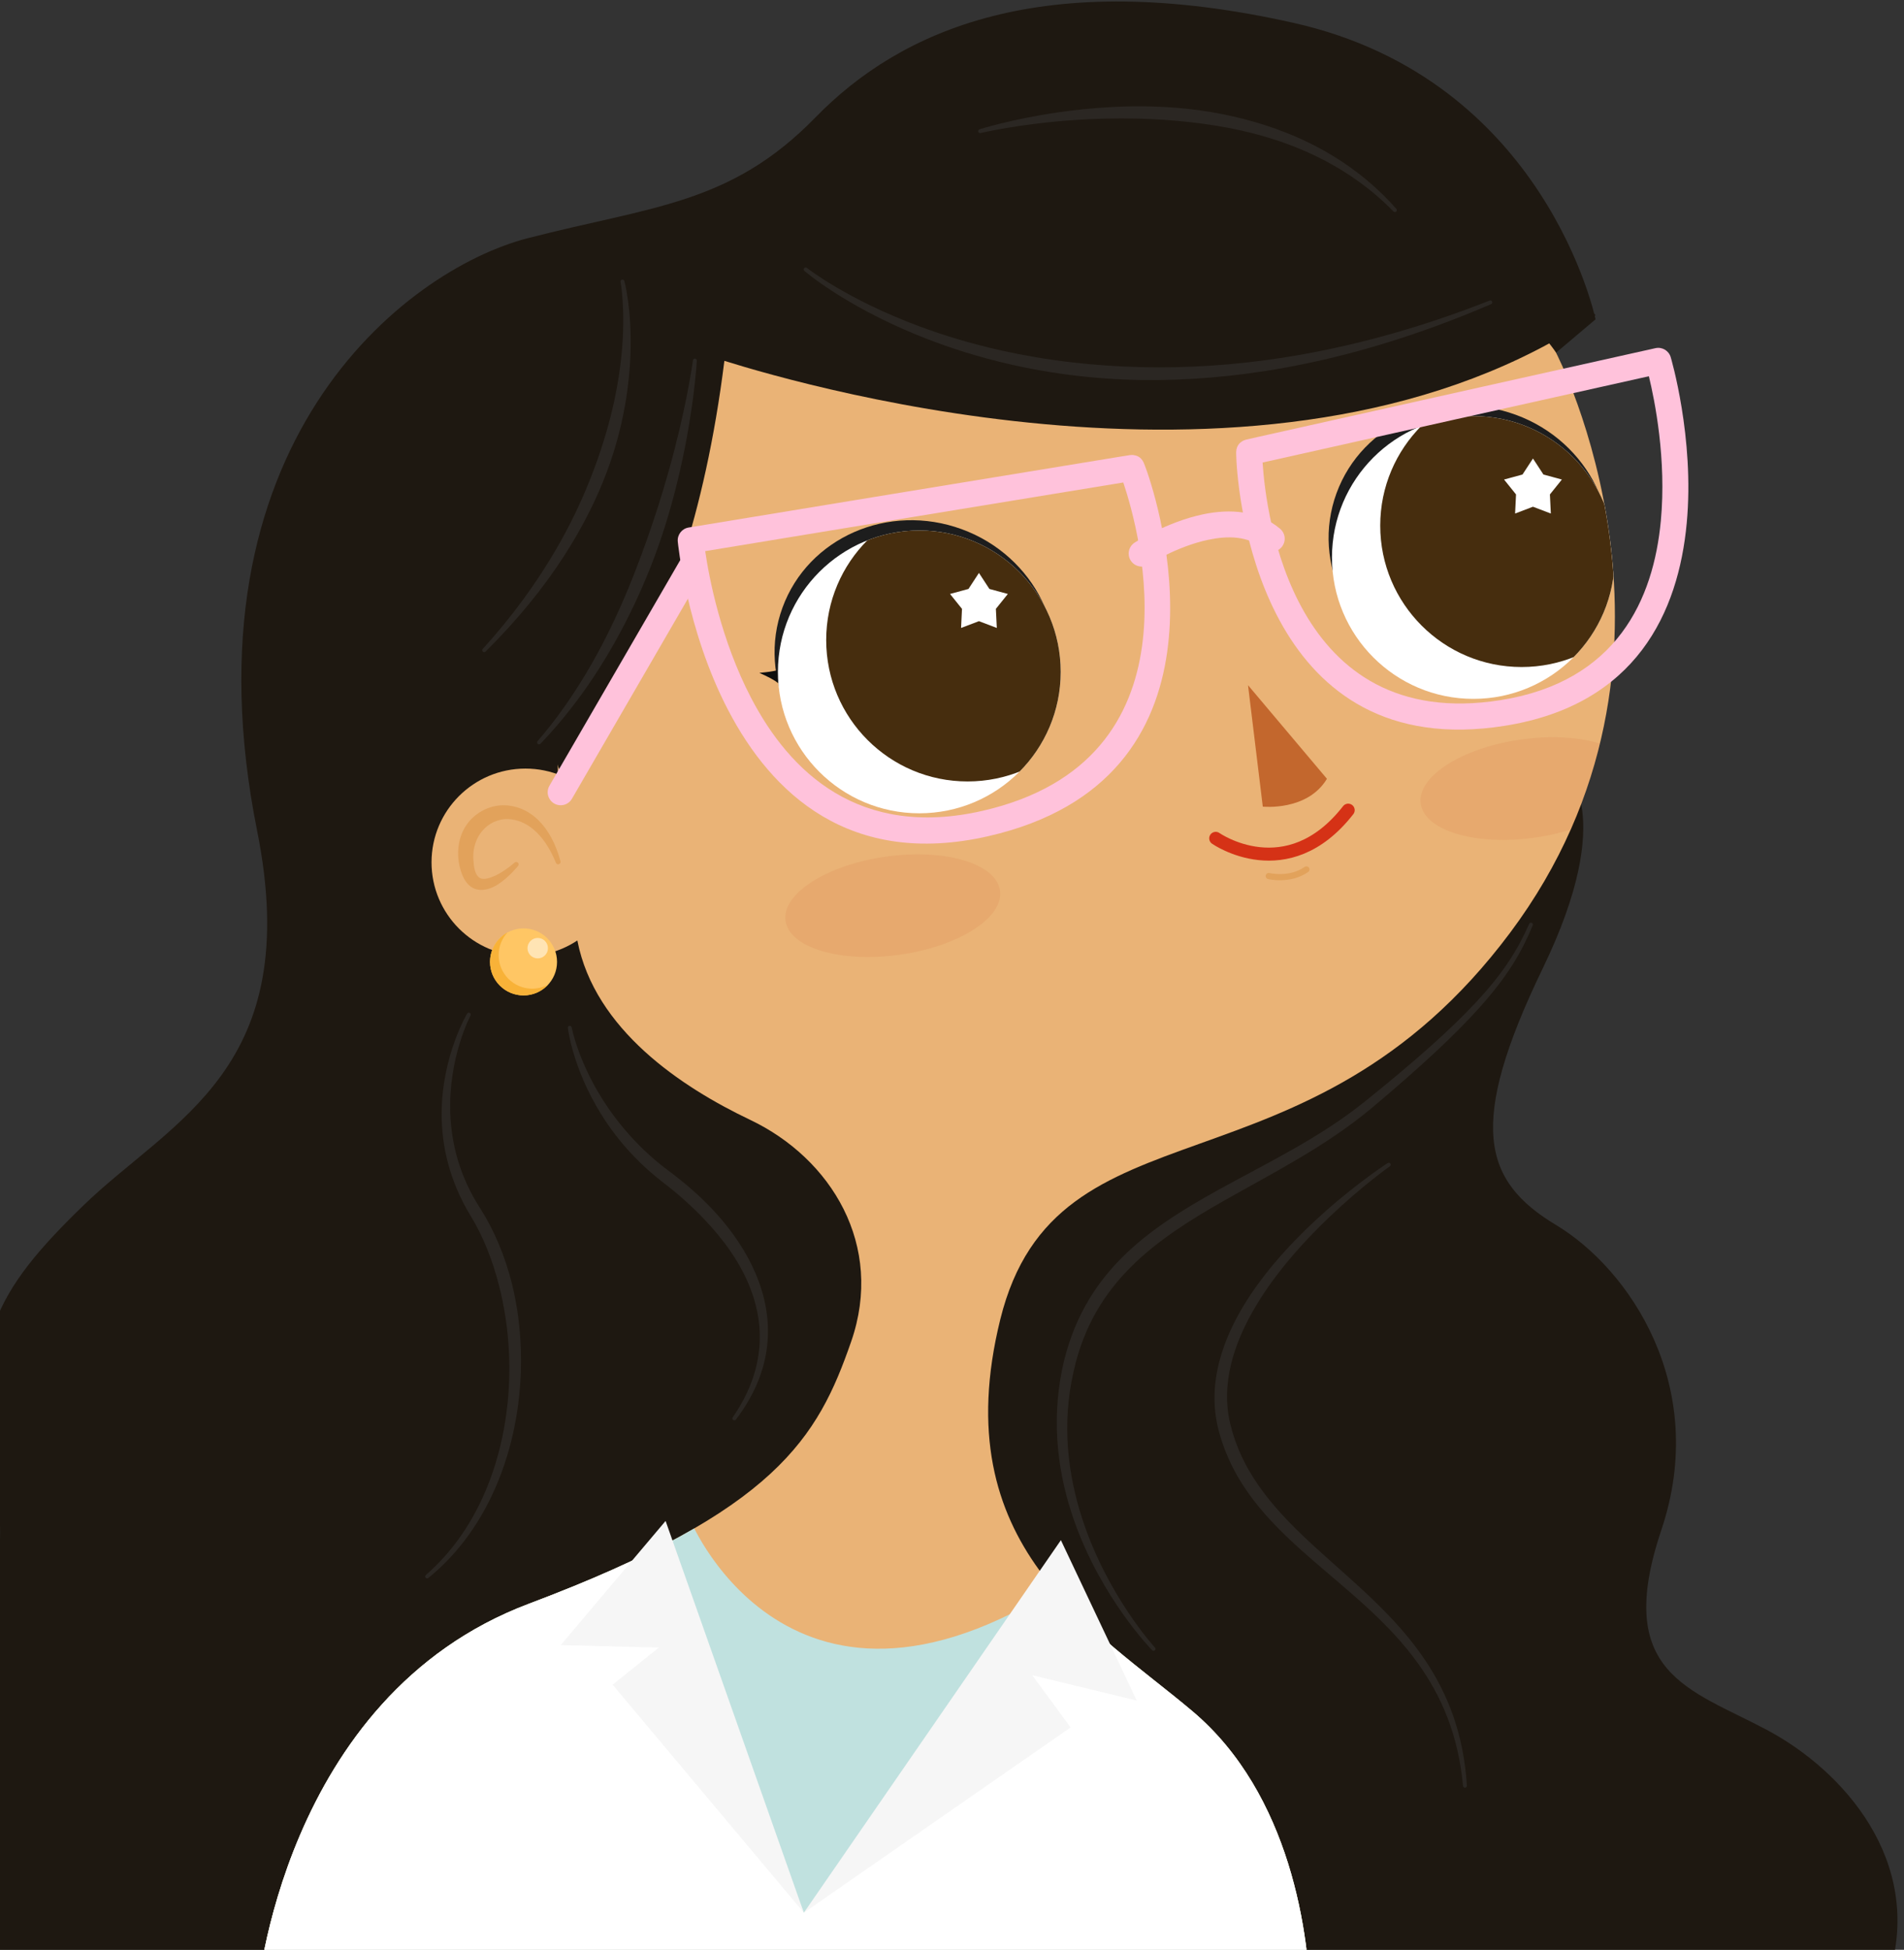 <?xml version="1.0" encoding="UTF-8" standalone="no"?><!DOCTYPE svg PUBLIC "-//W3C//DTD SVG 1.1//EN" "http://www.w3.org/Graphics/SVG/1.1/DTD/svg11.dtd"><svg width="100%" height="100%" viewBox="0 0 293 300" version="1.1" xmlns="http://www.w3.org/2000/svg" xmlns:xlink="http://www.w3.org/1999/xlink" xml:space="preserve" xmlns:serif="http://www.serif.com/" style="fill-rule:evenodd;clip-rule:evenodd;stroke-linecap:round;stroke-linejoin:round;stroke-miterlimit:1.5;"><rect x="0" y="0" width="293" height="300" fill="#333333" stroke="none"/><g id="Miss-Laura" serif:id="Miss Laura"><path id="hair" d="M237.94,55.552l7.593,-6.417c0,0 -7.611,-36.839 -46.357,-45.588c-38.746,-8.749 -60.614,1.108 -73.689,14.521c-13.076,13.413 -25.118,13.644 -44.239,18.574c-19.121,4.929 -53.541,31.972 -41.681,91.179c7.342,36.654 -13.103,44.463 -26.692,57.615c-13.588,13.152 -18.245,21.326 -13.844,41.877c4.4,20.551 -6.704,25.087 -17.223,37.484c-10.519,12.398 -10.425,20.138 -9.456,32.42c0,0 106.209,19.84 136.095,15.122c0,0 16.529,-43.227 23.638,-83.338c7.109,-40.111 11.39,-53.615 35.46,-85.5c24.07,-31.884 49.421,-56.833 58.76,-70.052c9.34,-13.22 11.635,-17.897 11.635,-17.897Z" style="fill:#1e1811;"/><path id="hair1" serif:id="hair" d="M240.797,118.386c0,0 8.267,6.512 -3.375,30.582c-11.643,24.071 -9.253,32.739 2.026,39.511c11.278,6.773 23.64,24.847 16.208,46.94c-7.432,22.093 4.352,24.432 16.212,30.732c11.861,6.3 24.08,20.163 18.909,37.483c0,0 -99.276,9.24 -156.353,8.705c0,0 -1.508,-60.171 9.615,-99.534c11.122,-39.364 26.743,-42.642 43.957,-52.344c17.215,-9.703 41.621,-13.986 52.801,-42.075Z" style="fill:#1e1811;"/><path id="body" d="M239.428,54.215c0,0 24.528,47.058 -7.033,89.286c-31.561,42.228 -69.825,24.568 -78.464,59.501c-8.638,34.933 14.633,47.666 29.611,60.329c14.978,12.663 18.117,34.28 18.133,46.263c0,0 -120.755,7.607 -162.108,-2.506c0,0 3.718,-45.995 41.823,-60.329c38.105,-14.333 44.456,-25.548 49.594,-40.342c5.138,-14.795 -3.058,-28.168 -15.549,-34.116c-10.574,-5.034 -23.89,-13.877 -26.578,-27.544c-1.841,-9.366 -20.742,-94.864 64.706,-111.925c63.895,-12.758 85.865,21.383 85.865,21.383Z" style="fill:#eab376;"/><clipPath id="_clip1"><path id="body1" serif:id="body" d="M239.428,54.215c0,0 24.528,47.058 -7.033,89.286c-31.561,42.228 -69.825,24.568 -78.464,59.501c-8.638,34.933 14.633,47.666 29.611,60.329c14.978,12.663 18.117,34.28 18.133,46.263c0,0 -120.755,7.607 -162.108,-2.506c0,0 3.718,-45.995 41.823,-60.329c38.105,-14.333 44.456,-25.548 49.594,-40.342c5.138,-14.795 -3.058,-28.168 -15.549,-34.116c-10.574,-5.034 -23.89,-13.877 -26.578,-27.544c-1.841,-9.366 -20.742,-94.864 64.706,-111.925c63.895,-12.758 85.865,21.383 85.865,21.383Z"/></clipPath><g clip-path="url(#_clip1)"><path d="M106.291,234.016c0,0 16.28,39.254 61.48,6.839c0,0 33.284,18.63 35.459,53.441l1.012,20.514c0,0 -119.751,9.331 -167.92,-2.471c0,0 -1.181,-33.037 22.54,-56.794c23.722,-23.758 47.429,-21.529 47.429,-21.529Z" style="fill:#c0e1df;"/><path d="M100.923,239.092l22.778,55.204l25.614,-28.661l16.447,-17.932c0,0 26.327,9.829 31.658,25.074c5.332,15.245 12.652,35.414 6.822,39.585c-5.83,4.17 -141.369,4.797 -151.697,5.95c-10.328,1.152 -16.233,-5.973 -16.233,-5.973c0,0 1.127,-33.532 21.552,-53.24c20.426,-19.708 35.193,-18.02 43.059,-20.007Z" style="fill:#fff;"/><g><path d="M147.996,81.423c11.277,4.126 17.229,16.232 13.283,27.019c-3.946,10.786 -16.305,16.193 -27.582,12.068c-11.277,-4.126 -17.229,-16.232 -13.284,-27.019c3.946,-10.786 16.306,-16.193 27.583,-12.068Z" style="fill:#1d1d1d;"/><circle cx="141.47" cy="103.379" r="21.757" style="fill:#fff;"/><clipPath id="_clip2"><circle cx="141.47" cy="103.379" r="21.757"/></clipPath><g clip-path="url(#_clip2)"><circle cx="148.898" cy="98.479" r="21.757" style="fill:#462d0e;"/><path d="M150.646,88.155l1.61,2.462l2.839,0.771l-1.843,2.292l0.143,2.938l-2.749,-1.044l-2.75,1.044l0.143,-2.938l-1.843,-2.292l2.839,-0.771l1.611,-2.462Z" style="fill:#fff;"/></g><path d="M116.854,103.523c1.293,0.591 2.328,1.095 2.897,1.598c-0.168,-0.964 -0.112,-1.047 -0.148,-1.994c-0.832,0.199 -1.461,0.287 -2.749,0.396Z" style="fill:#0e0e0e;"/></g><g><path d="M233.254,63.818c11.277,4.125 17.229,16.232 13.284,27.018c-3.946,10.786 -16.306,16.194 -27.583,12.068c-11.277,-4.125 -17.229,-16.232 -13.283,-27.018c3.946,-10.786 16.305,-16.194 27.582,-12.068Z" style="fill:#1d1d1d;"/><circle cx="226.729" cy="85.774" r="21.757" style="fill:#fff;"/><clipPath id="_clip3"><circle cx="226.729" cy="85.774" r="21.757"/></clipPath><g clip-path="url(#_clip3)"><circle cx="234.156" cy="80.873" r="21.757" style="fill:#462d0e;"/><path d="M235.904,70.55l1.61,2.461l2.839,0.771l-1.843,2.293l0.143,2.938l-2.749,-1.045l-2.75,1.045l0.143,-2.938l-1.843,-2.293l2.839,-0.771l1.611,-2.461Z" style="fill:#fff;"/></g></g><path d="M136.325,131.802c9.108,-1.283 16.98,1.058 17.567,5.224c0.587,4.166 -6.332,8.591 -15.44,9.874c-9.109,1.283 -16.981,-1.058 -17.568,-5.224c-0.587,-4.166 6.332,-8.591 15.441,-9.874Z" style="fill:#cf6b3d;fill-opacity:0.14;"/><path d="M234.063,113.781c9.109,-1.283 16.98,1.057 17.567,5.224c0.587,4.166 -6.331,8.591 -15.44,9.874c-9.109,1.283 -16.98,-1.058 -17.567,-5.224c-0.587,-4.167 6.331,-8.591 15.44,-9.874Z" style="fill:#cf6b3d;fill-opacity:0.14;"/></g><ellipse cx="80.857" cy="132.682" rx="14.45" ry="14.426" style="fill:#eab376;"/><path id="nose" d="M192.053,105.424l2.273,18.687c0,0 6.87,0.73 9.872,-4.284l-12.145,-14.403Z" style="fill:#c3672d;"/><path id="mouth" d="M187.081,128.989c0,0 10.998,7.711 20.388,-4.336" style="fill:none;stroke:#d53216;stroke-width:2px;"/><path d="M195.241,134.79c0,0 3.238,0.788 5.797,-1.016" style="fill:none;stroke:#e2a25b;stroke-width:0.95px;"/><g id="ears"><circle cx="80.564" cy="148.001" r="5.156" style="fill:#ffc664;"/><path d="M78.095,143.474c-0.845,0.919 -1.362,2.145 -1.362,3.49c0,2.846 2.31,5.156 5.156,5.156c0.894,0 1.736,-0.228 2.469,-0.629c-0.943,1.023 -2.294,1.665 -3.794,1.665c-2.845,0 -5.156,-2.31 -5.156,-5.155c0,-1.952 1.087,-3.651 2.687,-4.527Z" style="fill:#f8b238;"/><circle cx="82.748" cy="145.889" r="1.573" style="fill:#ffe4b4;"/></g><path d="M79.163,132.74c0,0 -2.441,2.209 -4.473,2.47c-1.078,0.138 -1.736,-0.61 -1.843,-2.966c-0.078,-1.038 0.1,-1.977 0.422,-2.802c0.229,-0.589 0.542,-1.114 0.923,-1.57c0.995,-1.194 2.444,-1.909 4.037,-1.843c2.609,0.108 5.426,2.058 7.31,6.707c0.066,0.195 0.279,0.3 0.474,0.234c0.195,-0.066 0.3,-0.279 0.234,-0.474c-0.767,-2.836 -1.964,-4.862 -3.331,-6.236c-1.385,-1.391 -2.969,-2.092 -4.504,-2.298c-1.948,-0.261 -3.844,0.34 -5.309,1.532c-0.623,0.507 -1.166,1.132 -1.587,1.854c-0.819,1.403 -1.196,3.169 -0.944,5.134c0.484,3.015 1.681,4.168 2.96,4.399c0.98,0.176 2.091,-0.159 3.098,-0.807c1.672,-1.076 3.077,-2.821 3.077,-2.821c0.141,-0.151 0.134,-0.387 -0.016,-0.528c-0.15,-0.142 -0.387,-0.135 -0.528,0.015Z" style="fill:#e2a25b;"/><path d="M86.283,119.086c0,0 19.113,-14.929 25.189,-63.565c13.247,4.124 86.358,25.216 134.061,-7.014c0,0 -26.874,-32.355 -67.429,-28.218c-40.555,4.137 -62.744,9.755 -80.594,32.249c-17.851,22.495 -21.518,36.718 -11.227,66.548Z" style="fill:#1e1811;"/><g id="glasses"><path d="M105.967,81.166c-1.038,0.171 -1.766,1.116 -1.667,2.163c0,0 1.294,13.578 7.774,25.972c6.662,12.743 18.676,24.226 39.999,19.359c38.118,-8.701 27.164,-48.17 24.469,-56.018c-0.297,-0.865 -0.507,-1.377 -0.552,-1.474c-0.458,-0.978 -1.229,-1.079 -1.323,-1.103c-0.031,-0.008 -0.3,-0.109 -0.794,-0.04c-0.131,0.018 -0.813,0.127 -1.944,0.31c-11.048,1.791 -65.962,10.831 -65.962,10.831Zm66.892,-6.929l-0.29,0.047c-9.817,1.591 -54.274,8.907 -64.049,10.516c0.58,3.962 2.387,13.636 7.099,22.648c5.93,11.342 16.584,21.644 35.564,17.312c33.973,-7.754 24.277,-42.788 21.676,-50.523Z" style="fill:#ffc2db;"/><path d="M257.099,54.949c-0.3,-1.006 -1.327,-1.608 -2.351,-1.38c0,0 -50.937,11.353 -61.175,13.661c-1.049,0.236 -1.682,0.38 -1.803,0.411c-0.487,0.121 -0.7,0.319 -0.725,0.338c-0.078,0.057 -0.756,0.441 -0.811,1.522c-0.005,0.101 -0.005,0.629 0.044,1.498c0.444,7.858 4.961,46.441 41.274,40.676c20.337,-3.229 26.736,-17.579 28.01,-31.158c1.236,-13.175 -2.463,-25.568 -2.463,-25.568Zm-3.36,2.943c-9.287,2.07 -50.226,11.197 -59.286,13.24l-0.157,0.035c0.509,7.873 4.582,41.646 36.629,36.557c17.956,-2.851 23.529,-15.59 24.654,-27.581c0.889,-9.472 -0.932,-18.514 -1.84,-22.251Z" style="fill:#ffc2db;"/><path d="M176.774,86.853c0,0 4.32,-2.792 9.21,-3.811c2.905,-0.604 6.057,-0.632 8.423,1.371c0.842,0.713 2.105,0.608 2.818,-0.234c0.714,-0.843 0.609,-2.106 -0.234,-2.819c-3.335,-2.824 -7.726,-3.086 -11.822,-2.234c-5.609,1.168 -10.565,4.366 -10.565,4.366c-0.927,0.599 -1.194,1.838 -0.595,2.765c0.599,0.928 1.838,1.194 2.765,0.596Z" style="fill:#ffc2db;"/><path d="M104.561,86.382l-20.009,34.512c-0.553,0.955 -0.227,2.18 0.727,2.734c0.955,0.553 2.18,0.228 2.734,-0.727l20.009,-34.513c0.553,-0.955 0.227,-2.18 -0.727,-2.734c-0.955,-0.553 -2.18,-0.227 -2.734,0.728Z" style="fill:#ffc2db;"/></g><path d="M102.426,234.016l21.275,60.28l-29.429,-35.084l7.114,-5.716l-15.103,-0.376l16.143,-19.104Z" style="fill:#f6f6f6;"/><path d="M163.257,236.974l-39.556,57.322l41.053,-28.511l-5.908,-8.035l16.082,3.903l-11.671,-24.679Z" style="fill:#f6f6f6;"/><path d="M177.727,253.494c0,0 -7.385,-8.024 -11.233,-19.967c-2.108,-6.544 -3.166,-14.274 -1.279,-22.526c1.535,-6.906 4.704,-11.955 8.81,-16.058c4.04,-4.038 8.994,-7.162 14.273,-10.167c7.509,-4.274 15.645,-8.325 22.763,-14.27c7.782,-6.532 12.97,-11.41 16.587,-15.445c4.506,-5.024 6.589,-8.741 8.221,-12.685c0.065,-0.151 -0.006,-0.327 -0.157,-0.392c-0.152,-0.065 -0.328,0.006 -0.392,0.157c-1.695,3.839 -3.835,7.438 -8.374,12.276c-3.682,3.924 -8.934,8.658 -16.798,14.977c-7.143,5.769 -15.29,9.597 -22.77,13.743c-5.475,3.034 -10.609,6.228 -14.764,10.397c-4.336,4.352 -7.604,9.762 -9.153,17.087c-1.764,8.594 -0.538,16.589 1.821,23.313c4.226,12.045 12.013,19.972 12.013,19.972c0.113,0.12 0.302,0.124 0.422,0.011c0.119,-0.114 0.124,-0.303 0.01,-0.423Z" style="fill:#2b2723;"/><path d="M106.632,55.443c0,0 -0.72,5.506 -2.794,13.564c-0.695,2.702 -1.542,5.688 -2.55,8.86c-0.741,2.332 -1.573,4.762 -2.492,7.253c-0.861,2.333 -1.789,4.723 -2.829,7.123c-1.652,3.813 -3.557,7.657 -5.79,11.384c-2.169,3.622 -4.623,7.138 -7.445,10.401c-0.111,0.122 -0.102,0.311 0.02,0.422c0.122,0.111 0.311,0.103 0.422,-0.019c4.567,-4.763 8.368,-10.128 11.469,-15.665c2.18,-3.891 4.03,-7.856 5.554,-11.739c0.814,-2.073 1.526,-4.125 2.156,-6.125c0.679,-2.153 1.254,-4.247 1.753,-6.247c0.683,-2.739 1.216,-5.299 1.633,-7.603c1.263,-6.97 1.489,-11.556 1.489,-11.556c0.014,-0.164 -0.107,-0.31 -0.271,-0.324c-0.165,-0.015 -0.31,0.107 -0.325,0.271Z" style="fill:#2b2723;"/><path d="M95.495,43.381c0,0 0.823,4.262 0.156,11.141c-0.214,2.197 -0.579,4.659 -1.164,7.341c-0.411,1.89 -0.937,3.886 -1.586,5.979c-0.579,1.871 -1.264,3.816 -2.061,5.831c-1.398,3.533 -3.158,7.269 -5.435,11.138c-2.849,4.842 -6.456,9.905 -11.11,15.028c-0.114,0.12 -0.11,0.309 0.009,0.423c0.119,0.114 0.309,0.11 0.423,-0.009c4.973,-4.937 8.925,-9.841 12.014,-14.618c2.497,-3.861 4.449,-7.624 5.933,-11.221c0.851,-2.062 1.541,-4.073 2.104,-6.009c0.629,-2.167 1.091,-4.243 1.433,-6.204c0.484,-2.777 0.722,-5.323 0.806,-7.587c0.262,-7.073 -0.94,-11.371 -0.94,-11.371c-0.038,-0.16 -0.199,-0.26 -0.36,-0.222c-0.16,0.038 -0.26,0.2 -0.222,0.36Z" style="fill:#2b2723;"/><path d="M87.386,158.175c0,0 0.692,6.077 5.058,13.157c1.36,2.206 3.083,4.501 5.247,6.735c1.263,1.303 2.683,2.575 4.262,3.803c2.326,1.762 4.455,3.673 6.361,5.664c3.105,3.244 5.58,6.739 7.058,10.445c2.517,6.312 2.178,13.169 -2.606,20.086c-0.097,0.133 -0.068,0.32 0.066,0.417c0.133,0.097 0.32,0.067 0.417,-0.066c5.355,-7.04 6,-14.263 3.602,-20.995c-1.412,-3.964 -3.882,-7.77 -7.11,-11.235c-1.951,-2.094 -4.196,-4.044 -6.614,-5.868c-2.376,-1.739 -4.377,-3.606 -6.077,-5.48c-1.307,-1.44 -2.435,-2.882 -3.407,-4.289c-4.591,-6.646 -5.666,-12.462 -5.666,-12.462c-0.025,-0.163 -0.177,-0.276 -0.34,-0.252c-0.163,0.024 -0.276,0.177 -0.251,0.34Z" style="fill:#2b2723;"/><path d="M71.888,155.957c0,0 -3.937,6.546 -3.925,15.512c0.006,4.719 1.128,10.089 4.409,15.522c1.981,3.202 3.449,6.951 4.463,10.971c1.414,5.604 1.9,11.754 1.287,17.825c-1.019,10.094 -5,19.951 -12.584,26.54c-0.126,0.106 -0.142,0.295 -0.036,0.421c0.106,0.126 0.294,0.143 0.421,0.037c8.016,-6.498 12.496,-16.476 13.83,-26.811c0.562,-4.347 0.561,-8.758 0.034,-12.993c-0.233,-1.876 -0.57,-3.718 -1.017,-5.502c-1.059,-4.228 -2.703,-8.134 -4.822,-11.475c-3.277,-5.043 -4.467,-10.096 -4.651,-14.563c-0.355,-8.68 3.111,-15.189 3.111,-15.189c0.081,-0.144 0.031,-0.326 -0.112,-0.407c-0.144,-0.082 -0.326,-0.031 -0.408,0.112Z" style="fill:#2b2723;"/><path d="M150.912,20.467c0,0 5.93,-1.423 14.461,-2.002c2.966,-0.201 6.244,-0.299 9.704,-0.215c2.598,0.064 5.297,0.236 8.043,0.544c2.618,0.294 5.281,0.702 7.936,1.301c4.284,0.967 8.549,2.399 12.59,4.497c3.862,2.005 7.523,4.592 10.792,7.948c0.112,0.121 0.301,0.128 0.422,0.016c0.121,-0.112 0.128,-0.301 0.016,-0.422c-4.826,-5.465 -10.654,-9.204 -16.829,-11.664c-4.358,-1.737 -8.884,-2.853 -13.333,-3.478c-2.32,-0.327 -4.621,-0.511 -6.863,-0.59c-2.37,-0.085 -4.675,-0.044 -6.875,0.073c-2.952,0.158 -5.712,0.458 -8.188,0.819c-7.247,1.058 -12.038,2.598 -12.038,2.598c-0.158,0.045 -0.251,0.21 -0.206,0.368c0.044,0.159 0.209,0.252 0.368,0.207Z" style="fill:#2b2723;"/><path d="M123.793,41.684c0,0 5.95,5.196 17.301,9.846c3.665,1.501 7.892,2.941 12.662,4.123c3.372,0.835 7.015,1.544 10.921,2.04c3.487,0.443 7.185,0.723 11.082,0.776c6.77,0.094 14.144,-0.472 22.078,-1.914c9.721,-1.766 20.278,-4.887 31.626,-9.758c0.152,-0.063 0.225,-0.238 0.162,-0.391c-0.063,-0.152 -0.237,-0.225 -0.39,-0.162c-11.401,4.501 -21.972,7.242 -31.66,8.763c-7.848,1.233 -15.113,1.632 -21.78,1.484c-3.826,-0.085 -7.453,-0.343 -10.881,-0.743c-3.839,-0.448 -7.427,-1.064 -10.756,-1.805c-4.718,-1.049 -8.914,-2.336 -12.566,-3.689c-11.337,-4.199 -17.417,-9.029 -17.417,-9.029c-0.126,-0.105 -0.315,-0.088 -0.421,0.038c-0.105,0.127 -0.088,0.316 0.039,0.421Z" style="fill:#2b2723;"/><path d="M213.548,178.953c0,0 -4.389,2.82 -9.595,7.433c-4.098,3.632 -8.698,8.37 -12.079,13.698c-1.889,2.976 -3.392,6.139 -4.234,9.389c-0.886,3.416 -1.03,6.93 -0.155,10.436c1.086,4.204 3.001,7.766 5.449,10.955c2.416,3.148 5.345,5.932 8.444,8.648c5.784,5.069 12.177,9.894 16.902,16.522c3.534,4.958 6.141,10.918 6.857,18.749c0.013,0.165 0.156,0.288 0.321,0.275c0.164,-0.012 0.288,-0.156 0.275,-0.321c-0.502,-8.033 -2.995,-14.211 -6.478,-19.379c-4.608,-6.839 -10.95,-11.903 -16.706,-17.154c-2.955,-2.696 -5.748,-5.442 -8.064,-8.519c-2.263,-3.007 -4.074,-6.33 -5.078,-10.269c-0.838,-3.179 -0.72,-6.373 0.031,-9.494c0.745,-3.094 2.111,-6.115 3.825,-8.983c3.169,-5.304 7.518,-10.08 11.405,-13.774c4.992,-4.745 9.213,-7.716 9.213,-7.716c0.137,-0.092 0.173,-0.277 0.081,-0.414c-0.092,-0.137 -0.278,-0.174 -0.414,-0.082Z" style="fill:#2b2723;"/></g></svg>